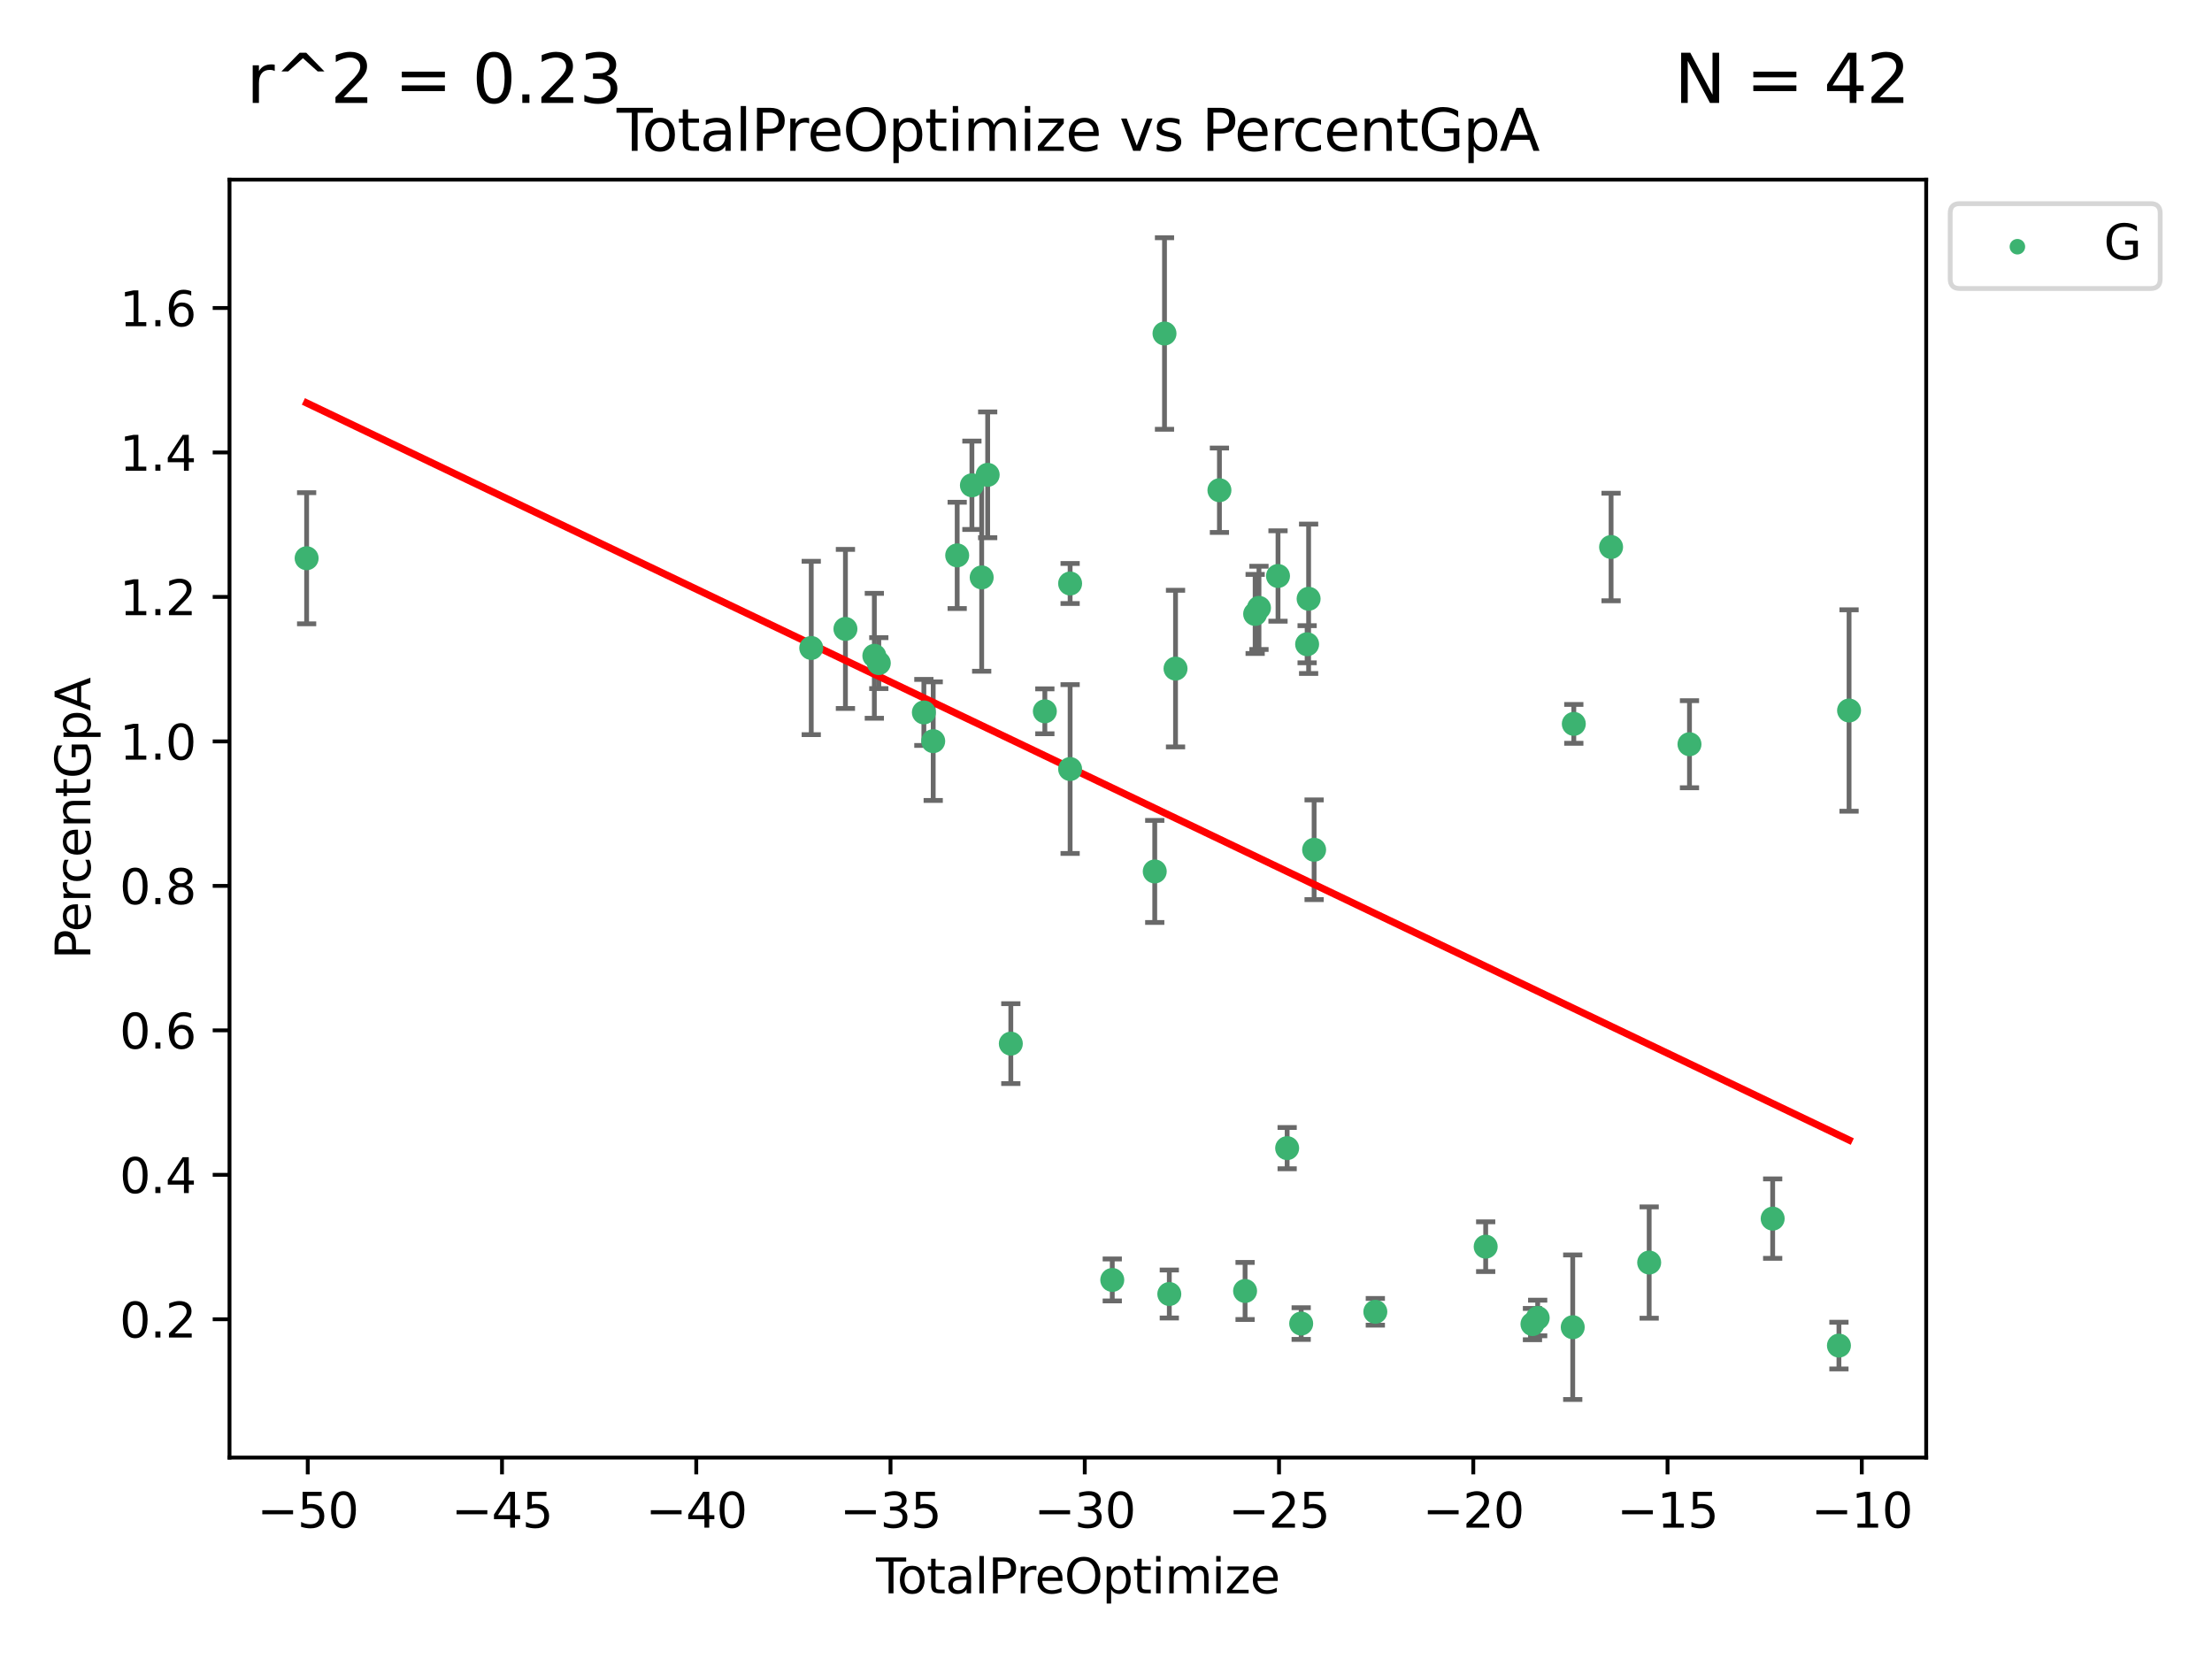 <?xml version="1.0" encoding="utf-8" standalone="no"?>
<!DOCTYPE svg PUBLIC "-//W3C//DTD SVG 1.1//EN"
  "http://www.w3.org/Graphics/SVG/1.1/DTD/svg11.dtd">
<svg xmlns:xlink="http://www.w3.org/1999/xlink" width="460.8pt" height="345.6pt" viewBox="0 0 460.8 345.6" xmlns="http://www.w3.org/2000/svg" version="1.1">
 <defs>
  <style type="text/css">*{stroke-linejoin: round; stroke-linecap: butt}</style>
 </defs>
 <g id="figure_1">
  <g id="patch_1">
   <path d="M 0 345.6 
L 460.8 345.6 
L 460.8 0 
L 0 0 
z
" style="fill: #ffffff"/>
  </g>
  <g id="axes_1">
   <g id="patch_2">
    <path d="M 47.81 303.64 
L 401.26 303.64 
L 401.26 37.422 
L 47.81 37.422 
z
" style="fill: #ffffff"/>
   </g>
   <g id="PathCollection_1">
    <defs>
     <path id="m43bb706917" d="M 0 1.118 
C 0.297 1.118 0.581 1 0.791 0.791 
C 1 0.581 1.118 0.297 1.118 0 
C 1.118 -0.297 1 -0.581 0.791 -0.791 
C 0.581 -1 0.297 -1.118 0 -1.118 
C -0.297 -1.118 -0.581 -1 -0.791 -0.791 
C -1 -0.581 -1.118 -0.297 -1.118 0 
C -1.118 0.297 -1 0.581 -0.791 0.791 
C -0.581 1 -0.297 1.118 0 1.118 
z
" style="stroke: #3cb371"/>
    </defs>
    <g clip-path="url(#pab9cbc62b9)">
     <use xlink:href="#m43bb706917" x="63.876" y="116.291" style="fill: #3cb371; stroke: #3cb371"/>
     <use xlink:href="#m43bb706917" x="168.998" y="134.985" style="fill: #3cb371; stroke: #3cb371"/>
     <use xlink:href="#m43bb706917" x="176.119" y="131.015" style="fill: #3cb371; stroke: #3cb371"/>
     <use xlink:href="#m43bb706917" x="182.141" y="136.615" style="fill: #3cb371; stroke: #3cb371"/>
     <use xlink:href="#m43bb706917" x="183.071" y="138.137" style="fill: #3cb371; stroke: #3cb371"/>
     <use xlink:href="#m43bb706917" x="192.458" y="148.412" style="fill: #3cb371; stroke: #3cb371"/>
     <use xlink:href="#m43bb706917" x="194.405" y="154.395" style="fill: #3cb371; stroke: #3cb371"/>
     <use xlink:href="#m43bb706917" x="199.4" y="115.697" style="fill: #3cb371; stroke: #3cb371"/>
     <use xlink:href="#m43bb706917" x="202.467" y="101.095" style="fill: #3cb371; stroke: #3cb371"/>
     <use xlink:href="#m43bb706917" x="204.503" y="120.285" style="fill: #3cb371; stroke: #3cb371"/>
     <use xlink:href="#m43bb706917" x="205.751" y="98.917" style="fill: #3cb371; stroke: #3cb371"/>
     <use xlink:href="#m43bb706917" x="210.573" y="217.408" style="fill: #3cb371; stroke: #3cb371"/>
     <use xlink:href="#m43bb706917" x="217.662" y="148.177" style="fill: #3cb371; stroke: #3cb371"/>
     <use xlink:href="#m43bb706917" x="222.925" y="121.554" style="fill: #3cb371; stroke: #3cb371"/>
     <use xlink:href="#m43bb706917" x="222.926" y="160.204" style="fill: #3cb371; stroke: #3cb371"/>
     <use xlink:href="#m43bb706917" x="231.706" y="266.635" style="fill: #3cb371; stroke: #3cb371"/>
     <use xlink:href="#m43bb706917" x="240.555" y="181.537" style="fill: #3cb371; stroke: #3cb371"/>
     <use xlink:href="#m43bb706917" x="242.587" y="69.475" style="fill: #3cb371; stroke: #3cb371"/>
     <use xlink:href="#m43bb706917" x="243.588" y="269.566" style="fill: #3cb371; stroke: #3cb371"/>
     <use xlink:href="#m43bb706917" x="244.884" y="139.282" style="fill: #3cb371; stroke: #3cb371"/>
     <use xlink:href="#m43bb706917" x="254.029" y="102.123" style="fill: #3cb371; stroke: #3cb371"/>
     <use xlink:href="#m43bb706917" x="259.374" y="268.934" style="fill: #3cb371; stroke: #3cb371"/>
     <use xlink:href="#m43bb706917" x="261.47" y="127.897" style="fill: #3cb371; stroke: #3cb371"/>
     <use xlink:href="#m43bb706917" x="262.267" y="126.628" style="fill: #3cb371; stroke: #3cb371"/>
     <use xlink:href="#m43bb706917" x="266.232" y="119.988" style="fill: #3cb371; stroke: #3cb371"/>
     <use xlink:href="#m43bb706917" x="268.137" y="239.176" style="fill: #3cb371; stroke: #3cb371"/>
     <use xlink:href="#m43bb706917" x="271.059" y="275.72" style="fill: #3cb371; stroke: #3cb371"/>
     <use xlink:href="#m43bb706917" x="272.298" y="134.208" style="fill: #3cb371; stroke: #3cb371"/>
     <use xlink:href="#m43bb706917" x="272.609" y="124.739" style="fill: #3cb371; stroke: #3cb371"/>
     <use xlink:href="#m43bb706917" x="273.755" y="177.022" style="fill: #3cb371; stroke: #3cb371"/>
     <use xlink:href="#m43bb706917" x="286.507" y="273.271" style="fill: #3cb371; stroke: #3cb371"/>
     <use xlink:href="#m43bb706917" x="309.495" y="259.703" style="fill: #3cb371; stroke: #3cb371"/>
     <use xlink:href="#m43bb706917" x="319.239" y="275.833" style="fill: #3cb371; stroke: #3cb371"/>
     <use xlink:href="#m43bb706917" x="320.327" y="274.557" style="fill: #3cb371; stroke: #3cb371"/>
     <use xlink:href="#m43bb706917" x="327.629" y="276.483" style="fill: #3cb371; stroke: #3cb371"/>
     <use xlink:href="#m43bb706917" x="327.853" y="150.795" style="fill: #3cb371; stroke: #3cb371"/>
     <use xlink:href="#m43bb706917" x="335.619" y="113.952" style="fill: #3cb371; stroke: #3cb371"/>
     <use xlink:href="#m43bb706917" x="343.554" y="263.01" style="fill: #3cb371; stroke: #3cb371"/>
     <use xlink:href="#m43bb706917" x="351.951" y="155.034" style="fill: #3cb371; stroke: #3cb371"/>
     <use xlink:href="#m43bb706917" x="369.281" y="253.862" style="fill: #3cb371; stroke: #3cb371"/>
     <use xlink:href="#m43bb706917" x="383.084" y="280.31" style="fill: #3cb371; stroke: #3cb371"/>
     <use xlink:href="#m43bb706917" x="385.194" y="148.012" style="fill: #3cb371; stroke: #3cb371"/>
    </g>
   </g>
   <g id="matplotlib.axis_1">
    <g id="xtick_1">
     <g id="line2d_1">
      <defs>
       <path id="me50d3cc3ad" d="M 0 0 
L 0 3.5 
" style="stroke: #000000; stroke-width: 0.8"/>
      </defs>
      <g>
       <use xlink:href="#me50d3cc3ad" x="64.11" y="303.64" style="stroke: #000000; stroke-width: 0.8"/>
      </g>
     </g>
     <g id="text_1">
      <!-- −50 -->
      <g transform="translate(53.557 318.238)scale(0.1 -0.1)">
       <defs>
        <path id="DejaVuSans-2212" d="M 678 2272 
L 4684 2272 
L 4684 1741 
L 678 1741 
L 678 2272 
z
" transform="scale(0.016)"/>
        <path id="DejaVuSans-35" d="M 691 4666 
L 3169 4666 
L 3169 4134 
L 1269 4134 
L 1269 2991 
Q 1406 3038 1543 3061 
Q 1681 3084 1819 3084 
Q 2600 3084 3056 2656 
Q 3513 2228 3513 1497 
Q 3513 744 3044 326 
Q 2575 -91 1722 -91 
Q 1428 -91 1123 -41 
Q 819 9 494 109 
L 494 744 
Q 775 591 1075 516 
Q 1375 441 1709 441 
Q 2250 441 2565 725 
Q 2881 1009 2881 1497 
Q 2881 1984 2565 2268 
Q 2250 2553 1709 2553 
Q 1456 2553 1204 2497 
Q 953 2441 691 2322 
L 691 4666 
z
" transform="scale(0.016)"/>
        <path id="DejaVuSans-30" d="M 2034 4250 
Q 1547 4250 1301 3770 
Q 1056 3291 1056 2328 
Q 1056 1369 1301 889 
Q 1547 409 2034 409 
Q 2525 409 2770 889 
Q 3016 1369 3016 2328 
Q 3016 3291 2770 3770 
Q 2525 4250 2034 4250 
z
M 2034 4750 
Q 2819 4750 3233 4129 
Q 3647 3509 3647 2328 
Q 3647 1150 3233 529 
Q 2819 -91 2034 -91 
Q 1250 -91 836 529 
Q 422 1150 422 2328 
Q 422 3509 836 4129 
Q 1250 4750 2034 4750 
z
" transform="scale(0.016)"/>
       </defs>
       <use xlink:href="#DejaVuSans-2212"/>
       <use xlink:href="#DejaVuSans-35" x="83.789"/>
       <use xlink:href="#DejaVuSans-30" x="147.412"/>
      </g>
     </g>
    </g>
    <g id="xtick_2">
     <g id="line2d_2">
      <g>
       <use xlink:href="#me50d3cc3ad" x="104.577" y="303.64" style="stroke: #000000; stroke-width: 0.8"/>
      </g>
     </g>
     <g id="text_2">
      <!-- −45 -->
      <g transform="translate(94.025 318.238)scale(0.1 -0.1)">
       <defs>
        <path id="DejaVuSans-34" d="M 2419 4116 
L 825 1625 
L 2419 1625 
L 2419 4116 
z
M 2253 4666 
L 3047 4666 
L 3047 1625 
L 3713 1625 
L 3713 1100 
L 3047 1100 
L 3047 0 
L 2419 0 
L 2419 1100 
L 313 1100 
L 313 1709 
L 2253 4666 
z
" transform="scale(0.016)"/>
       </defs>
       <use xlink:href="#DejaVuSans-2212"/>
       <use xlink:href="#DejaVuSans-34" x="83.789"/>
       <use xlink:href="#DejaVuSans-35" x="147.412"/>
      </g>
     </g>
    </g>
    <g id="xtick_3">
     <g id="line2d_3">
      <g>
       <use xlink:href="#me50d3cc3ad" x="145.044" y="303.64" style="stroke: #000000; stroke-width: 0.8"/>
      </g>
     </g>
     <g id="text_3">
      <!-- −40 -->
      <g transform="translate(134.492 318.238)scale(0.1 -0.1)">
       <use xlink:href="#DejaVuSans-2212"/>
       <use xlink:href="#DejaVuSans-34" x="83.789"/>
       <use xlink:href="#DejaVuSans-30" x="147.412"/>
      </g>
     </g>
    </g>
    <g id="xtick_4">
     <g id="line2d_4">
      <g>
       <use xlink:href="#me50d3cc3ad" x="185.511" y="303.64" style="stroke: #000000; stroke-width: 0.8"/>
      </g>
     </g>
     <g id="text_4">
      <!-- −35 -->
      <g transform="translate(174.959 318.238)scale(0.1 -0.1)">
       <defs>
        <path id="DejaVuSans-33" d="M 2597 2516 
Q 3050 2419 3304 2112 
Q 3559 1806 3559 1356 
Q 3559 666 3084 287 
Q 2609 -91 1734 -91 
Q 1441 -91 1130 -33 
Q 819 25 488 141 
L 488 750 
Q 750 597 1062 519 
Q 1375 441 1716 441 
Q 2309 441 2620 675 
Q 2931 909 2931 1356 
Q 2931 1769 2642 2001 
Q 2353 2234 1838 2234 
L 1294 2234 
L 1294 2753 
L 1863 2753 
Q 2328 2753 2575 2939 
Q 2822 3125 2822 3475 
Q 2822 3834 2567 4026 
Q 2313 4219 1838 4219 
Q 1578 4219 1281 4162 
Q 984 4106 628 3988 
L 628 4550 
Q 988 4650 1302 4700 
Q 1616 4750 1894 4750 
Q 2613 4750 3031 4423 
Q 3450 4097 3450 3541 
Q 3450 3153 3228 2886 
Q 3006 2619 2597 2516 
z
" transform="scale(0.016)"/>
       </defs>
       <use xlink:href="#DejaVuSans-2212"/>
       <use xlink:href="#DejaVuSans-33" x="83.789"/>
       <use xlink:href="#DejaVuSans-35" x="147.412"/>
      </g>
     </g>
    </g>
    <g id="xtick_5">
     <g id="line2d_5">
      <g>
       <use xlink:href="#me50d3cc3ad" x="225.978" y="303.64" style="stroke: #000000; stroke-width: 0.8"/>
      </g>
     </g>
     <g id="text_5">
      <!-- −30 -->
      <g transform="translate(215.426 318.238)scale(0.1 -0.1)">
       <use xlink:href="#DejaVuSans-2212"/>
       <use xlink:href="#DejaVuSans-33" x="83.789"/>
       <use xlink:href="#DejaVuSans-30" x="147.412"/>
      </g>
     </g>
    </g>
    <g id="xtick_6">
     <g id="line2d_6">
      <g>
       <use xlink:href="#me50d3cc3ad" x="266.446" y="303.64" style="stroke: #000000; stroke-width: 0.8"/>
      </g>
     </g>
     <g id="text_6">
      <!-- −25 -->
      <g transform="translate(255.893 318.238)scale(0.1 -0.1)">
       <defs>
        <path id="DejaVuSans-32" d="M 1228 531 
L 3431 531 
L 3431 0 
L 469 0 
L 469 531 
Q 828 903 1448 1529 
Q 2069 2156 2228 2338 
Q 2531 2678 2651 2914 
Q 2772 3150 2772 3378 
Q 2772 3750 2511 3984 
Q 2250 4219 1831 4219 
Q 1534 4219 1204 4116 
Q 875 4013 500 3803 
L 500 4441 
Q 881 4594 1212 4672 
Q 1544 4750 1819 4750 
Q 2544 4750 2975 4387 
Q 3406 4025 3406 3419 
Q 3406 3131 3298 2873 
Q 3191 2616 2906 2266 
Q 2828 2175 2409 1742 
Q 1991 1309 1228 531 
z
" transform="scale(0.016)"/>
       </defs>
       <use xlink:href="#DejaVuSans-2212"/>
       <use xlink:href="#DejaVuSans-32" x="83.789"/>
       <use xlink:href="#DejaVuSans-35" x="147.412"/>
      </g>
     </g>
    </g>
    <g id="xtick_7">
     <g id="line2d_7">
      <g>
       <use xlink:href="#me50d3cc3ad" x="306.913" y="303.64" style="stroke: #000000; stroke-width: 0.8"/>
      </g>
     </g>
     <g id="text_7">
      <!-- −20 -->
      <g transform="translate(296.36 318.238)scale(0.1 -0.1)">
       <use xlink:href="#DejaVuSans-2212"/>
       <use xlink:href="#DejaVuSans-32" x="83.789"/>
       <use xlink:href="#DejaVuSans-30" x="147.412"/>
      </g>
     </g>
    </g>
    <g id="xtick_8">
     <g id="line2d_8">
      <g>
       <use xlink:href="#me50d3cc3ad" x="347.38" y="303.64" style="stroke: #000000; stroke-width: 0.8"/>
      </g>
     </g>
     <g id="text_8">
      <!-- −15 -->
      <g transform="translate(336.828 318.238)scale(0.1 -0.1)">
       <defs>
        <path id="DejaVuSans-31" d="M 794 531 
L 1825 531 
L 1825 4091 
L 703 3866 
L 703 4441 
L 1819 4666 
L 2450 4666 
L 2450 531 
L 3481 531 
L 3481 0 
L 794 0 
L 794 531 
z
" transform="scale(0.016)"/>
       </defs>
       <use xlink:href="#DejaVuSans-2212"/>
       <use xlink:href="#DejaVuSans-31" x="83.789"/>
       <use xlink:href="#DejaVuSans-35" x="147.412"/>
      </g>
     </g>
    </g>
    <g id="xtick_9">
     <g id="line2d_9">
      <g>
       <use xlink:href="#me50d3cc3ad" x="387.847" y="303.64" style="stroke: #000000; stroke-width: 0.8"/>
      </g>
     </g>
     <g id="text_9">
      <!-- −10 -->
      <g transform="translate(377.295 318.238)scale(0.1 -0.1)">
       <use xlink:href="#DejaVuSans-2212"/>
       <use xlink:href="#DejaVuSans-31" x="83.789"/>
       <use xlink:href="#DejaVuSans-30" x="147.412"/>
      </g>
     </g>
    </g>
    <g id="text_10">
     <!-- TotalPreOptimize -->
     <g transform="translate(182.492 331.917)scale(0.1 -0.1)">
      <defs>
       <path id="DejaVuSans-54" d="M -19 4666 
L 3928 4666 
L 3928 4134 
L 2272 4134 
L 2272 0 
L 1638 0 
L 1638 4134 
L -19 4134 
L -19 4666 
z
" transform="scale(0.016)"/>
       <path id="DejaVuSans-6f" d="M 1959 3097 
Q 1497 3097 1228 2736 
Q 959 2375 959 1747 
Q 959 1119 1226 758 
Q 1494 397 1959 397 
Q 2419 397 2687 759 
Q 2956 1122 2956 1747 
Q 2956 2369 2687 2733 
Q 2419 3097 1959 3097 
z
M 1959 3584 
Q 2709 3584 3137 3096 
Q 3566 2609 3566 1747 
Q 3566 888 3137 398 
Q 2709 -91 1959 -91 
Q 1206 -91 779 398 
Q 353 888 353 1747 
Q 353 2609 779 3096 
Q 1206 3584 1959 3584 
z
" transform="scale(0.016)"/>
       <path id="DejaVuSans-74" d="M 1172 4494 
L 1172 3500 
L 2356 3500 
L 2356 3053 
L 1172 3053 
L 1172 1153 
Q 1172 725 1289 603 
Q 1406 481 1766 481 
L 2356 481 
L 2356 0 
L 1766 0 
Q 1100 0 847 248 
Q 594 497 594 1153 
L 594 3053 
L 172 3053 
L 172 3500 
L 594 3500 
L 594 4494 
L 1172 4494 
z
" transform="scale(0.016)"/>
       <path id="DejaVuSans-61" d="M 2194 1759 
Q 1497 1759 1228 1600 
Q 959 1441 959 1056 
Q 959 750 1161 570 
Q 1363 391 1709 391 
Q 2188 391 2477 730 
Q 2766 1069 2766 1631 
L 2766 1759 
L 2194 1759 
z
M 3341 1997 
L 3341 0 
L 2766 0 
L 2766 531 
Q 2569 213 2275 61 
Q 1981 -91 1556 -91 
Q 1019 -91 701 211 
Q 384 513 384 1019 
Q 384 1609 779 1909 
Q 1175 2209 1959 2209 
L 2766 2209 
L 2766 2266 
Q 2766 2663 2505 2880 
Q 2244 3097 1772 3097 
Q 1472 3097 1187 3025 
Q 903 2953 641 2809 
L 641 3341 
Q 956 3463 1253 3523 
Q 1550 3584 1831 3584 
Q 2591 3584 2966 3190 
Q 3341 2797 3341 1997 
z
" transform="scale(0.016)"/>
       <path id="DejaVuSans-6c" d="M 603 4863 
L 1178 4863 
L 1178 0 
L 603 0 
L 603 4863 
z
" transform="scale(0.016)"/>
       <path id="DejaVuSans-50" d="M 1259 4147 
L 1259 2394 
L 2053 2394 
Q 2494 2394 2734 2622 
Q 2975 2850 2975 3272 
Q 2975 3691 2734 3919 
Q 2494 4147 2053 4147 
L 1259 4147 
z
M 628 4666 
L 2053 4666 
Q 2838 4666 3239 4311 
Q 3641 3956 3641 3272 
Q 3641 2581 3239 2228 
Q 2838 1875 2053 1875 
L 1259 1875 
L 1259 0 
L 628 0 
L 628 4666 
z
" transform="scale(0.016)"/>
       <path id="DejaVuSans-72" d="M 2631 2963 
Q 2534 3019 2420 3045 
Q 2306 3072 2169 3072 
Q 1681 3072 1420 2755 
Q 1159 2438 1159 1844 
L 1159 0 
L 581 0 
L 581 3500 
L 1159 3500 
L 1159 2956 
Q 1341 3275 1631 3429 
Q 1922 3584 2338 3584 
Q 2397 3584 2469 3576 
Q 2541 3569 2628 3553 
L 2631 2963 
z
" transform="scale(0.016)"/>
       <path id="DejaVuSans-65" d="M 3597 1894 
L 3597 1613 
L 953 1613 
Q 991 1019 1311 708 
Q 1631 397 2203 397 
Q 2534 397 2845 478 
Q 3156 559 3463 722 
L 3463 178 
Q 3153 47 2828 -22 
Q 2503 -91 2169 -91 
Q 1331 -91 842 396 
Q 353 884 353 1716 
Q 353 2575 817 3079 
Q 1281 3584 2069 3584 
Q 2775 3584 3186 3129 
Q 3597 2675 3597 1894 
z
M 3022 2063 
Q 3016 2534 2758 2815 
Q 2500 3097 2075 3097 
Q 1594 3097 1305 2825 
Q 1016 2553 972 2059 
L 3022 2063 
z
" transform="scale(0.016)"/>
       <path id="DejaVuSans-4f" d="M 2522 4238 
Q 1834 4238 1429 3725 
Q 1025 3213 1025 2328 
Q 1025 1447 1429 934 
Q 1834 422 2522 422 
Q 3209 422 3611 934 
Q 4013 1447 4013 2328 
Q 4013 3213 3611 3725 
Q 3209 4238 2522 4238 
z
M 2522 4750 
Q 3503 4750 4090 4092 
Q 4678 3434 4678 2328 
Q 4678 1225 4090 567 
Q 3503 -91 2522 -91 
Q 1538 -91 948 565 
Q 359 1222 359 2328 
Q 359 3434 948 4092 
Q 1538 4750 2522 4750 
z
" transform="scale(0.016)"/>
       <path id="DejaVuSans-70" d="M 1159 525 
L 1159 -1331 
L 581 -1331 
L 581 3500 
L 1159 3500 
L 1159 2969 
Q 1341 3281 1617 3432 
Q 1894 3584 2278 3584 
Q 2916 3584 3314 3078 
Q 3713 2572 3713 1747 
Q 3713 922 3314 415 
Q 2916 -91 2278 -91 
Q 1894 -91 1617 61 
Q 1341 213 1159 525 
z
M 3116 1747 
Q 3116 2381 2855 2742 
Q 2594 3103 2138 3103 
Q 1681 3103 1420 2742 
Q 1159 2381 1159 1747 
Q 1159 1113 1420 752 
Q 1681 391 2138 391 
Q 2594 391 2855 752 
Q 3116 1113 3116 1747 
z
" transform="scale(0.016)"/>
       <path id="DejaVuSans-69" d="M 603 3500 
L 1178 3500 
L 1178 0 
L 603 0 
L 603 3500 
z
M 603 4863 
L 1178 4863 
L 1178 4134 
L 603 4134 
L 603 4863 
z
" transform="scale(0.016)"/>
       <path id="DejaVuSans-6d" d="M 3328 2828 
Q 3544 3216 3844 3400 
Q 4144 3584 4550 3584 
Q 5097 3584 5394 3201 
Q 5691 2819 5691 2113 
L 5691 0 
L 5113 0 
L 5113 2094 
Q 5113 2597 4934 2840 
Q 4756 3084 4391 3084 
Q 3944 3084 3684 2787 
Q 3425 2491 3425 1978 
L 3425 0 
L 2847 0 
L 2847 2094 
Q 2847 2600 2669 2842 
Q 2491 3084 2119 3084 
Q 1678 3084 1418 2786 
Q 1159 2488 1159 1978 
L 1159 0 
L 581 0 
L 581 3500 
L 1159 3500 
L 1159 2956 
Q 1356 3278 1631 3431 
Q 1906 3584 2284 3584 
Q 2666 3584 2933 3390 
Q 3200 3197 3328 2828 
z
" transform="scale(0.016)"/>
       <path id="DejaVuSans-7a" d="M 353 3500 
L 3084 3500 
L 3084 2975 
L 922 459 
L 3084 459 
L 3084 0 
L 275 0 
L 275 525 
L 2438 3041 
L 353 3041 
L 353 3500 
z
" transform="scale(0.016)"/>
      </defs>
      <use xlink:href="#DejaVuSans-54"/>
      <use xlink:href="#DejaVuSans-6f" x="44.084"/>
      <use xlink:href="#DejaVuSans-74" x="105.266"/>
      <use xlink:href="#DejaVuSans-61" x="144.475"/>
      <use xlink:href="#DejaVuSans-6c" x="205.754"/>
      <use xlink:href="#DejaVuSans-50" x="233.537"/>
      <use xlink:href="#DejaVuSans-72" x="292.09"/>
      <use xlink:href="#DejaVuSans-65" x="330.953"/>
      <use xlink:href="#DejaVuSans-4f" x="392.477"/>
      <use xlink:href="#DejaVuSans-70" x="471.188"/>
      <use xlink:href="#DejaVuSans-74" x="534.664"/>
      <use xlink:href="#DejaVuSans-69" x="573.873"/>
      <use xlink:href="#DejaVuSans-6d" x="601.656"/>
      <use xlink:href="#DejaVuSans-69" x="699.068"/>
      <use xlink:href="#DejaVuSans-7a" x="726.852"/>
      <use xlink:href="#DejaVuSans-65" x="779.342"/>
     </g>
    </g>
   </g>
   <g id="matplotlib.axis_2">
    <g id="ytick_1">
     <g id="line2d_10">
      <defs>
       <path id="m1d44ea4df0" d="M 0 0 
L -3.5 0 
" style="stroke: #000000; stroke-width: 0.8"/>
      </defs>
      <g>
       <use xlink:href="#m1d44ea4df0" x="47.81" y="274.831" style="stroke: #000000; stroke-width: 0.8"/>
      </g>
     </g>
     <g id="text_11">
      <!-- 0.2 -->
      <g transform="translate(24.907 278.63)scale(0.1 -0.1)">
       <defs>
        <path id="DejaVuSans-2e" d="M 684 794 
L 1344 794 
L 1344 0 
L 684 0 
L 684 794 
z
" transform="scale(0.016)"/>
       </defs>
       <use xlink:href="#DejaVuSans-30"/>
       <use xlink:href="#DejaVuSans-2e" x="63.623"/>
       <use xlink:href="#DejaVuSans-32" x="95.41"/>
      </g>
     </g>
    </g>
    <g id="ytick_2">
     <g id="line2d_11">
      <g>
       <use xlink:href="#m1d44ea4df0" x="47.81" y="244.735" style="stroke: #000000; stroke-width: 0.8"/>
      </g>
     </g>
     <g id="text_12">
      <!-- 0.4 -->
      <g transform="translate(24.907 248.534)scale(0.1 -0.1)">
       <use xlink:href="#DejaVuSans-30"/>
       <use xlink:href="#DejaVuSans-2e" x="63.623"/>
       <use xlink:href="#DejaVuSans-34" x="95.41"/>
      </g>
     </g>
    </g>
    <g id="ytick_3">
     <g id="line2d_12">
      <g>
       <use xlink:href="#m1d44ea4df0" x="47.81" y="214.639" style="stroke: #000000; stroke-width: 0.8"/>
      </g>
     </g>
     <g id="text_13">
      <!-- 0.6 -->
      <g transform="translate(24.907 218.438)scale(0.1 -0.1)">
       <defs>
        <path id="DejaVuSans-36" d="M 2113 2584 
Q 1688 2584 1439 2293 
Q 1191 2003 1191 1497 
Q 1191 994 1439 701 
Q 1688 409 2113 409 
Q 2538 409 2786 701 
Q 3034 994 3034 1497 
Q 3034 2003 2786 2293 
Q 2538 2584 2113 2584 
z
M 3366 4563 
L 3366 3988 
Q 3128 4100 2886 4159 
Q 2644 4219 2406 4219 
Q 1781 4219 1451 3797 
Q 1122 3375 1075 2522 
Q 1259 2794 1537 2939 
Q 1816 3084 2150 3084 
Q 2853 3084 3261 2657 
Q 3669 2231 3669 1497 
Q 3669 778 3244 343 
Q 2819 -91 2113 -91 
Q 1303 -91 875 529 
Q 447 1150 447 2328 
Q 447 3434 972 4092 
Q 1497 4750 2381 4750 
Q 2619 4750 2861 4703 
Q 3103 4656 3366 4563 
z
" transform="scale(0.016)"/>
       </defs>
       <use xlink:href="#DejaVuSans-30"/>
       <use xlink:href="#DejaVuSans-2e" x="63.623"/>
       <use xlink:href="#DejaVuSans-36" x="95.41"/>
      </g>
     </g>
    </g>
    <g id="ytick_4">
     <g id="line2d_13">
      <g>
       <use xlink:href="#m1d44ea4df0" x="47.81" y="184.543" style="stroke: #000000; stroke-width: 0.8"/>
      </g>
     </g>
     <g id="text_14">
      <!-- 0.8 -->
      <g transform="translate(24.907 188.342)scale(0.1 -0.1)">
       <defs>
        <path id="DejaVuSans-38" d="M 2034 2216 
Q 1584 2216 1326 1975 
Q 1069 1734 1069 1313 
Q 1069 891 1326 650 
Q 1584 409 2034 409 
Q 2484 409 2743 651 
Q 3003 894 3003 1313 
Q 3003 1734 2745 1975 
Q 2488 2216 2034 2216 
z
M 1403 2484 
Q 997 2584 770 2862 
Q 544 3141 544 3541 
Q 544 4100 942 4425 
Q 1341 4750 2034 4750 
Q 2731 4750 3128 4425 
Q 3525 4100 3525 3541 
Q 3525 3141 3298 2862 
Q 3072 2584 2669 2484 
Q 3125 2378 3379 2068 
Q 3634 1759 3634 1313 
Q 3634 634 3220 271 
Q 2806 -91 2034 -91 
Q 1263 -91 848 271 
Q 434 634 434 1313 
Q 434 1759 690 2068 
Q 947 2378 1403 2484 
z
M 1172 3481 
Q 1172 3119 1398 2916 
Q 1625 2713 2034 2713 
Q 2441 2713 2670 2916 
Q 2900 3119 2900 3481 
Q 2900 3844 2670 4047 
Q 2441 4250 2034 4250 
Q 1625 4250 1398 4047 
Q 1172 3844 1172 3481 
z
" transform="scale(0.016)"/>
       </defs>
       <use xlink:href="#DejaVuSans-30"/>
       <use xlink:href="#DejaVuSans-2e" x="63.623"/>
       <use xlink:href="#DejaVuSans-38" x="95.41"/>
      </g>
     </g>
    </g>
    <g id="ytick_5">
     <g id="line2d_14">
      <g>
       <use xlink:href="#m1d44ea4df0" x="47.81" y="154.447" style="stroke: #000000; stroke-width: 0.8"/>
      </g>
     </g>
     <g id="text_15">
      <!-- 1.0 -->
      <g transform="translate(24.907 158.246)scale(0.1 -0.1)">
       <use xlink:href="#DejaVuSans-31"/>
       <use xlink:href="#DejaVuSans-2e" x="63.623"/>
       <use xlink:href="#DejaVuSans-30" x="95.41"/>
      </g>
     </g>
    </g>
    <g id="ytick_6">
     <g id="line2d_15">
      <g>
       <use xlink:href="#m1d44ea4df0" x="47.81" y="124.351" style="stroke: #000000; stroke-width: 0.8"/>
      </g>
     </g>
     <g id="text_16">
      <!-- 1.2 -->
      <g transform="translate(24.907 128.15)scale(0.1 -0.1)">
       <use xlink:href="#DejaVuSans-31"/>
       <use xlink:href="#DejaVuSans-2e" x="63.623"/>
       <use xlink:href="#DejaVuSans-32" x="95.41"/>
      </g>
     </g>
    </g>
    <g id="ytick_7">
     <g id="line2d_16">
      <g>
       <use xlink:href="#m1d44ea4df0" x="47.81" y="94.255" style="stroke: #000000; stroke-width: 0.8"/>
      </g>
     </g>
     <g id="text_17">
      <!-- 1.4 -->
      <g transform="translate(24.907 98.054)scale(0.1 -0.1)">
       <use xlink:href="#DejaVuSans-31"/>
       <use xlink:href="#DejaVuSans-2e" x="63.623"/>
       <use xlink:href="#DejaVuSans-34" x="95.41"/>
      </g>
     </g>
    </g>
    <g id="ytick_8">
     <g id="line2d_17">
      <g>
       <use xlink:href="#m1d44ea4df0" x="47.81" y="64.158" style="stroke: #000000; stroke-width: 0.8"/>
      </g>
     </g>
     <g id="text_18">
      <!-- 1.6 -->
      <g transform="translate(24.907 67.958)scale(0.1 -0.1)">
       <use xlink:href="#DejaVuSans-31"/>
       <use xlink:href="#DejaVuSans-2e" x="63.623"/>
       <use xlink:href="#DejaVuSans-36" x="95.41"/>
      </g>
     </g>
    </g>
    <g id="text_19">
     <!-- PercentGpA -->
     <g transform="translate(18.827 199.807)rotate(-90)scale(0.1 -0.1)">
      <defs>
       <path id="DejaVuSans-63" d="M 3122 3366 
L 3122 2828 
Q 2878 2963 2633 3030 
Q 2388 3097 2138 3097 
Q 1578 3097 1268 2742 
Q 959 2388 959 1747 
Q 959 1106 1268 751 
Q 1578 397 2138 397 
Q 2388 397 2633 464 
Q 2878 531 3122 666 
L 3122 134 
Q 2881 22 2623 -34 
Q 2366 -91 2075 -91 
Q 1284 -91 818 406 
Q 353 903 353 1747 
Q 353 2603 823 3093 
Q 1294 3584 2113 3584 
Q 2378 3584 2631 3529 
Q 2884 3475 3122 3366 
z
" transform="scale(0.016)"/>
       <path id="DejaVuSans-6e" d="M 3513 2113 
L 3513 0 
L 2938 0 
L 2938 2094 
Q 2938 2591 2744 2837 
Q 2550 3084 2163 3084 
Q 1697 3084 1428 2787 
Q 1159 2491 1159 1978 
L 1159 0 
L 581 0 
L 581 3500 
L 1159 3500 
L 1159 2956 
Q 1366 3272 1645 3428 
Q 1925 3584 2291 3584 
Q 2894 3584 3203 3211 
Q 3513 2838 3513 2113 
z
" transform="scale(0.016)"/>
       <path id="DejaVuSans-47" d="M 3809 666 
L 3809 1919 
L 2778 1919 
L 2778 2438 
L 4434 2438 
L 4434 434 
Q 4069 175 3628 42 
Q 3188 -91 2688 -91 
Q 1594 -91 976 548 
Q 359 1188 359 2328 
Q 359 3472 976 4111 
Q 1594 4750 2688 4750 
Q 3144 4750 3555 4637 
Q 3966 4525 4313 4306 
L 4313 3634 
Q 3963 3931 3569 4081 
Q 3175 4231 2741 4231 
Q 1884 4231 1454 3753 
Q 1025 3275 1025 2328 
Q 1025 1384 1454 906 
Q 1884 428 2741 428 
Q 3075 428 3337 486 
Q 3600 544 3809 666 
z
" transform="scale(0.016)"/>
       <path id="DejaVuSans-41" d="M 2188 4044 
L 1331 1722 
L 3047 1722 
L 2188 4044 
z
M 1831 4666 
L 2547 4666 
L 4325 0 
L 3669 0 
L 3244 1197 
L 1141 1197 
L 716 0 
L 50 0 
L 1831 4666 
z
" transform="scale(0.016)"/>
      </defs>
      <use xlink:href="#DejaVuSans-50"/>
      <use xlink:href="#DejaVuSans-65" x="56.678"/>
      <use xlink:href="#DejaVuSans-72" x="118.201"/>
      <use xlink:href="#DejaVuSans-63" x="157.064"/>
      <use xlink:href="#DejaVuSans-65" x="212.045"/>
      <use xlink:href="#DejaVuSans-6e" x="273.568"/>
      <use xlink:href="#DejaVuSans-74" x="336.947"/>
      <use xlink:href="#DejaVuSans-47" x="376.156"/>
      <use xlink:href="#DejaVuSans-70" x="453.646"/>
      <use xlink:href="#DejaVuSans-41" x="517.123"/>
     </g>
    </g>
   </g>
   <g id="LineCollection_1">
    <path d="M 63.876 129.948 
L 63.876 102.633 
" clip-path="url(#pab9cbc62b9)" style="fill: none; stroke: #696969"/>
    <path d="M 168.998 153.045 
L 168.998 116.924 
" clip-path="url(#pab9cbc62b9)" style="fill: none; stroke: #696969"/>
    <path d="M 176.119 147.581 
L 176.119 114.449 
" clip-path="url(#pab9cbc62b9)" style="fill: none; stroke: #696969"/>
    <path d="M 182.141 149.627 
L 182.141 123.603 
" clip-path="url(#pab9cbc62b9)" style="fill: none; stroke: #696969"/>
    <path d="M 183.071 143.441 
L 183.071 132.834 
" clip-path="url(#pab9cbc62b9)" style="fill: none; stroke: #696969"/>
    <path d="M 192.458 155.289 
L 192.458 141.535 
" clip-path="url(#pab9cbc62b9)" style="fill: none; stroke: #696969"/>
    <path d="M 194.405 166.748 
L 194.405 142.042 
" clip-path="url(#pab9cbc62b9)" style="fill: none; stroke: #696969"/>
    <path d="M 199.4 126.77 
L 199.4 104.623 
" clip-path="url(#pab9cbc62b9)" style="fill: none; stroke: #696969"/>
    <path d="M 202.467 110.299 
L 202.467 91.89 
" clip-path="url(#pab9cbc62b9)" style="fill: none; stroke: #696969"/>
    <path d="M 204.503 139.828 
L 204.503 100.743 
" clip-path="url(#pab9cbc62b9)" style="fill: none; stroke: #696969"/>
    <path d="M 205.751 112.018 
L 205.751 85.817 
" clip-path="url(#pab9cbc62b9)" style="fill: none; stroke: #696969"/>
    <path d="M 210.573 225.727 
L 210.573 209.089 
" clip-path="url(#pab9cbc62b9)" style="fill: none; stroke: #696969"/>
    <path d="M 217.662 152.856 
L 217.662 143.498 
" clip-path="url(#pab9cbc62b9)" style="fill: none; stroke: #696969"/>
    <path d="M 222.925 125.724 
L 222.925 117.383 
" clip-path="url(#pab9cbc62b9)" style="fill: none; stroke: #696969"/>
    <path d="M 222.926 177.789 
L 222.926 142.62 
" clip-path="url(#pab9cbc62b9)" style="fill: none; stroke: #696969"/>
    <path d="M 231.706 271.005 
L 231.706 262.264 
" clip-path="url(#pab9cbc62b9)" style="fill: none; stroke: #696969"/>
    <path d="M 240.555 192.166 
L 240.555 170.909 
" clip-path="url(#pab9cbc62b9)" style="fill: none; stroke: #696969"/>
    <path d="M 242.587 89.428 
L 242.587 49.523 
" clip-path="url(#pab9cbc62b9)" style="fill: none; stroke: #696969"/>
    <path d="M 243.588 274.563 
L 243.588 264.569 
" clip-path="url(#pab9cbc62b9)" style="fill: none; stroke: #696969"/>
    <path d="M 244.884 155.597 
L 244.884 122.967 
" clip-path="url(#pab9cbc62b9)" style="fill: none; stroke: #696969"/>
    <path d="M 254.029 110.915 
L 254.029 93.331 
" clip-path="url(#pab9cbc62b9)" style="fill: none; stroke: #696969"/>
    <path d="M 259.374 274.88 
L 259.374 262.989 
" clip-path="url(#pab9cbc62b9)" style="fill: none; stroke: #696969"/>
    <path d="M 261.47 136.135 
L 261.47 119.66 
" clip-path="url(#pab9cbc62b9)" style="fill: none; stroke: #696969"/>
    <path d="M 262.267 135.298 
L 262.267 117.958 
" clip-path="url(#pab9cbc62b9)" style="fill: none; stroke: #696969"/>
    <path d="M 266.232 129.404 
L 266.232 110.573 
" clip-path="url(#pab9cbc62b9)" style="fill: none; stroke: #696969"/>
    <path d="M 268.137 243.474 
L 268.137 234.879 
" clip-path="url(#pab9cbc62b9)" style="fill: none; stroke: #696969"/>
    <path d="M 271.059 279.025 
L 271.059 272.416 
" clip-path="url(#pab9cbc62b9)" style="fill: none; stroke: #696969"/>
    <path d="M 272.298 138.075 
L 272.298 130.34 
" clip-path="url(#pab9cbc62b9)" style="fill: none; stroke: #696969"/>
    <path d="M 272.609 140.299 
L 272.609 109.179 
" clip-path="url(#pab9cbc62b9)" style="fill: none; stroke: #696969"/>
    <path d="M 273.755 187.404 
L 273.755 166.639 
" clip-path="url(#pab9cbc62b9)" style="fill: none; stroke: #696969"/>
    <path d="M 286.507 276.052 
L 286.507 270.49 
" clip-path="url(#pab9cbc62b9)" style="fill: none; stroke: #696969"/>
    <path d="M 309.495 264.882 
L 309.495 254.524 
" clip-path="url(#pab9cbc62b9)" style="fill: none; stroke: #696969"/>
    <path d="M 319.239 279.093 
L 319.239 272.574 
" clip-path="url(#pab9cbc62b9)" style="fill: none; stroke: #696969"/>
    <path d="M 320.327 278.265 
L 320.327 270.85 
" clip-path="url(#pab9cbc62b9)" style="fill: none; stroke: #696969"/>
    <path d="M 327.629 291.539 
L 327.629 261.426 
" clip-path="url(#pab9cbc62b9)" style="fill: none; stroke: #696969"/>
    <path d="M 327.853 154.842 
L 327.853 146.749 
" clip-path="url(#pab9cbc62b9)" style="fill: none; stroke: #696969"/>
    <path d="M 335.619 125.155 
L 335.619 102.749 
" clip-path="url(#pab9cbc62b9)" style="fill: none; stroke: #696969"/>
    <path d="M 343.554 274.603 
L 343.554 251.418 
" clip-path="url(#pab9cbc62b9)" style="fill: none; stroke: #696969"/>
    <path d="M 351.951 164.108 
L 351.951 145.96 
" clip-path="url(#pab9cbc62b9)" style="fill: none; stroke: #696969"/>
    <path d="M 369.281 262.134 
L 369.281 245.59 
" clip-path="url(#pab9cbc62b9)" style="fill: none; stroke: #696969"/>
    <path d="M 383.084 285.172 
L 383.084 275.448 
" clip-path="url(#pab9cbc62b9)" style="fill: none; stroke: #696969"/>
    <path d="M 385.194 168.99 
L 385.194 127.034 
" clip-path="url(#pab9cbc62b9)" style="fill: none; stroke: #696969"/>
   </g>
   <g id="line2d_18">
    <defs>
     <path id="m089996b6f8" d="M 2 0 
L -2 -0 
" style="stroke: #696969"/>
    </defs>
    <g clip-path="url(#pab9cbc62b9)">
     <use xlink:href="#m089996b6f8" x="63.876" y="129.948" style="fill: #696969; stroke: #696969"/>
     <use xlink:href="#m089996b6f8" x="168.998" y="153.045" style="fill: #696969; stroke: #696969"/>
     <use xlink:href="#m089996b6f8" x="176.119" y="147.581" style="fill: #696969; stroke: #696969"/>
     <use xlink:href="#m089996b6f8" x="182.141" y="149.627" style="fill: #696969; stroke: #696969"/>
     <use xlink:href="#m089996b6f8" x="183.071" y="143.441" style="fill: #696969; stroke: #696969"/>
     <use xlink:href="#m089996b6f8" x="192.458" y="155.289" style="fill: #696969; stroke: #696969"/>
     <use xlink:href="#m089996b6f8" x="194.405" y="166.748" style="fill: #696969; stroke: #696969"/>
     <use xlink:href="#m089996b6f8" x="199.4" y="126.77" style="fill: #696969; stroke: #696969"/>
     <use xlink:href="#m089996b6f8" x="202.467" y="110.299" style="fill: #696969; stroke: #696969"/>
     <use xlink:href="#m089996b6f8" x="204.503" y="139.828" style="fill: #696969; stroke: #696969"/>
     <use xlink:href="#m089996b6f8" x="205.751" y="112.018" style="fill: #696969; stroke: #696969"/>
     <use xlink:href="#m089996b6f8" x="210.573" y="225.727" style="fill: #696969; stroke: #696969"/>
     <use xlink:href="#m089996b6f8" x="217.662" y="152.856" style="fill: #696969; stroke: #696969"/>
     <use xlink:href="#m089996b6f8" x="222.925" y="125.724" style="fill: #696969; stroke: #696969"/>
     <use xlink:href="#m089996b6f8" x="222.926" y="177.789" style="fill: #696969; stroke: #696969"/>
     <use xlink:href="#m089996b6f8" x="231.706" y="271.005" style="fill: #696969; stroke: #696969"/>
     <use xlink:href="#m089996b6f8" x="240.555" y="192.166" style="fill: #696969; stroke: #696969"/>
     <use xlink:href="#m089996b6f8" x="242.587" y="89.428" style="fill: #696969; stroke: #696969"/>
     <use xlink:href="#m089996b6f8" x="243.588" y="274.563" style="fill: #696969; stroke: #696969"/>
     <use xlink:href="#m089996b6f8" x="244.884" y="155.597" style="fill: #696969; stroke: #696969"/>
     <use xlink:href="#m089996b6f8" x="254.029" y="110.915" style="fill: #696969; stroke: #696969"/>
     <use xlink:href="#m089996b6f8" x="259.374" y="274.88" style="fill: #696969; stroke: #696969"/>
     <use xlink:href="#m089996b6f8" x="261.47" y="136.135" style="fill: #696969; stroke: #696969"/>
     <use xlink:href="#m089996b6f8" x="262.267" y="135.298" style="fill: #696969; stroke: #696969"/>
     <use xlink:href="#m089996b6f8" x="266.232" y="129.404" style="fill: #696969; stroke: #696969"/>
     <use xlink:href="#m089996b6f8" x="268.137" y="243.474" style="fill: #696969; stroke: #696969"/>
     <use xlink:href="#m089996b6f8" x="271.059" y="279.025" style="fill: #696969; stroke: #696969"/>
     <use xlink:href="#m089996b6f8" x="272.298" y="138.075" style="fill: #696969; stroke: #696969"/>
     <use xlink:href="#m089996b6f8" x="272.609" y="140.299" style="fill: #696969; stroke: #696969"/>
     <use xlink:href="#m089996b6f8" x="273.755" y="187.404" style="fill: #696969; stroke: #696969"/>
     <use xlink:href="#m089996b6f8" x="286.507" y="276.052" style="fill: #696969; stroke: #696969"/>
     <use xlink:href="#m089996b6f8" x="309.495" y="264.882" style="fill: #696969; stroke: #696969"/>
     <use xlink:href="#m089996b6f8" x="319.239" y="279.093" style="fill: #696969; stroke: #696969"/>
     <use xlink:href="#m089996b6f8" x="320.327" y="278.265" style="fill: #696969; stroke: #696969"/>
     <use xlink:href="#m089996b6f8" x="327.629" y="291.539" style="fill: #696969; stroke: #696969"/>
     <use xlink:href="#m089996b6f8" x="327.853" y="154.842" style="fill: #696969; stroke: #696969"/>
     <use xlink:href="#m089996b6f8" x="335.619" y="125.155" style="fill: #696969; stroke: #696969"/>
     <use xlink:href="#m089996b6f8" x="343.554" y="274.603" style="fill: #696969; stroke: #696969"/>
     <use xlink:href="#m089996b6f8" x="351.951" y="164.108" style="fill: #696969; stroke: #696969"/>
     <use xlink:href="#m089996b6f8" x="369.281" y="262.134" style="fill: #696969; stroke: #696969"/>
     <use xlink:href="#m089996b6f8" x="383.084" y="285.172" style="fill: #696969; stroke: #696969"/>
     <use xlink:href="#m089996b6f8" x="385.194" y="168.99" style="fill: #696969; stroke: #696969"/>
    </g>
   </g>
   <g id="line2d_19">
    <g clip-path="url(#pab9cbc62b9)">
     <use xlink:href="#m089996b6f8" x="63.876" y="102.633" style="fill: #696969; stroke: #696969"/>
     <use xlink:href="#m089996b6f8" x="168.998" y="116.924" style="fill: #696969; stroke: #696969"/>
     <use xlink:href="#m089996b6f8" x="176.119" y="114.449" style="fill: #696969; stroke: #696969"/>
     <use xlink:href="#m089996b6f8" x="182.141" y="123.603" style="fill: #696969; stroke: #696969"/>
     <use xlink:href="#m089996b6f8" x="183.071" y="132.834" style="fill: #696969; stroke: #696969"/>
     <use xlink:href="#m089996b6f8" x="192.458" y="141.535" style="fill: #696969; stroke: #696969"/>
     <use xlink:href="#m089996b6f8" x="194.405" y="142.042" style="fill: #696969; stroke: #696969"/>
     <use xlink:href="#m089996b6f8" x="199.4" y="104.623" style="fill: #696969; stroke: #696969"/>
     <use xlink:href="#m089996b6f8" x="202.467" y="91.89" style="fill: #696969; stroke: #696969"/>
     <use xlink:href="#m089996b6f8" x="204.503" y="100.743" style="fill: #696969; stroke: #696969"/>
     <use xlink:href="#m089996b6f8" x="205.751" y="85.817" style="fill: #696969; stroke: #696969"/>
     <use xlink:href="#m089996b6f8" x="210.573" y="209.089" style="fill: #696969; stroke: #696969"/>
     <use xlink:href="#m089996b6f8" x="217.662" y="143.498" style="fill: #696969; stroke: #696969"/>
     <use xlink:href="#m089996b6f8" x="222.925" y="117.383" style="fill: #696969; stroke: #696969"/>
     <use xlink:href="#m089996b6f8" x="222.926" y="142.62" style="fill: #696969; stroke: #696969"/>
     <use xlink:href="#m089996b6f8" x="231.706" y="262.264" style="fill: #696969; stroke: #696969"/>
     <use xlink:href="#m089996b6f8" x="240.555" y="170.909" style="fill: #696969; stroke: #696969"/>
     <use xlink:href="#m089996b6f8" x="242.587" y="49.523" style="fill: #696969; stroke: #696969"/>
     <use xlink:href="#m089996b6f8" x="243.588" y="264.569" style="fill: #696969; stroke: #696969"/>
     <use xlink:href="#m089996b6f8" x="244.884" y="122.967" style="fill: #696969; stroke: #696969"/>
     <use xlink:href="#m089996b6f8" x="254.029" y="93.331" style="fill: #696969; stroke: #696969"/>
     <use xlink:href="#m089996b6f8" x="259.374" y="262.989" style="fill: #696969; stroke: #696969"/>
     <use xlink:href="#m089996b6f8" x="261.47" y="119.66" style="fill: #696969; stroke: #696969"/>
     <use xlink:href="#m089996b6f8" x="262.267" y="117.958" style="fill: #696969; stroke: #696969"/>
     <use xlink:href="#m089996b6f8" x="266.232" y="110.573" style="fill: #696969; stroke: #696969"/>
     <use xlink:href="#m089996b6f8" x="268.137" y="234.879" style="fill: #696969; stroke: #696969"/>
     <use xlink:href="#m089996b6f8" x="271.059" y="272.416" style="fill: #696969; stroke: #696969"/>
     <use xlink:href="#m089996b6f8" x="272.298" y="130.34" style="fill: #696969; stroke: #696969"/>
     <use xlink:href="#m089996b6f8" x="272.609" y="109.179" style="fill: #696969; stroke: #696969"/>
     <use xlink:href="#m089996b6f8" x="273.755" y="166.639" style="fill: #696969; stroke: #696969"/>
     <use xlink:href="#m089996b6f8" x="286.507" y="270.49" style="fill: #696969; stroke: #696969"/>
     <use xlink:href="#m089996b6f8" x="309.495" y="254.524" style="fill: #696969; stroke: #696969"/>
     <use xlink:href="#m089996b6f8" x="319.239" y="272.574" style="fill: #696969; stroke: #696969"/>
     <use xlink:href="#m089996b6f8" x="320.327" y="270.85" style="fill: #696969; stroke: #696969"/>
     <use xlink:href="#m089996b6f8" x="327.629" y="261.426" style="fill: #696969; stroke: #696969"/>
     <use xlink:href="#m089996b6f8" x="327.853" y="146.749" style="fill: #696969; stroke: #696969"/>
     <use xlink:href="#m089996b6f8" x="335.619" y="102.749" style="fill: #696969; stroke: #696969"/>
     <use xlink:href="#m089996b6f8" x="343.554" y="251.418" style="fill: #696969; stroke: #696969"/>
     <use xlink:href="#m089996b6f8" x="351.951" y="145.96" style="fill: #696969; stroke: #696969"/>
     <use xlink:href="#m089996b6f8" x="369.281" y="245.59" style="fill: #696969; stroke: #696969"/>
     <use xlink:href="#m089996b6f8" x="383.084" y="275.448" style="fill: #696969; stroke: #696969"/>
     <use xlink:href="#m089996b6f8" x="385.194" y="127.034" style="fill: #696969; stroke: #696969"/>
    </g>
   </g>
   <g id="line2d_20">
    <path d="M 63.876 83.944 
L 168.998 134.177 
L 176.119 137.58 
L 182.141 140.458 
L 183.071 140.902 
L 192.458 145.388 
L 194.405 146.318 
L 199.4 148.706 
L 202.467 150.171 
L 204.503 151.144 
L 205.751 151.74 
L 210.573 154.045 
L 217.662 157.432 
L 222.925 159.947 
L 222.926 159.947 
L 231.706 164.143 
L 240.555 168.372 
L 242.587 169.343 
L 243.588 169.821 
L 244.884 170.44 
L 254.029 174.811 
L 259.374 177.365 
L 261.47 178.366 
L 262.267 178.747 
L 266.232 180.642 
L 268.137 181.552 
L 271.059 182.948 
L 272.298 183.54 
L 272.609 183.689 
L 273.755 184.237 
L 286.507 190.33 
L 309.495 201.315 
L 319.239 205.972 
L 320.327 206.492 
L 327.629 209.981 
L 327.853 210.088 
L 335.619 213.799 
L 343.554 217.591 
L 351.951 221.604 
L 369.281 229.885 
L 383.084 236.481 
L 385.194 237.489 
" clip-path="url(#pab9cbc62b9)" style="fill: none; stroke: #ff0000; stroke-width: 1.5; stroke-linecap: square"/>
   </g>
   <g id="line2d_21">
    <defs>
     <path id="me656a98104" d="M 0 2 
C 0.53 2 1.039 1.789 1.414 1.414 
C 1.789 1.039 2 0.53 2 0 
C 2 -0.53 1.789 -1.039 1.414 -1.414 
C 1.039 -1.789 0.53 -2 0 -2 
C -0.53 -2 -1.039 -1.789 -1.414 -1.414 
C -1.789 -1.039 -2 -0.53 -2 0 
C -2 0.53 -1.789 1.039 -1.414 1.414 
C -1.039 1.789 -0.53 2 0 2 
z
" style="stroke: #3cb371"/>
    </defs>
    <g clip-path="url(#pab9cbc62b9)">
     <use xlink:href="#me656a98104" x="63.876" y="116.291" style="fill: #3cb371; stroke: #3cb371"/>
     <use xlink:href="#me656a98104" x="168.998" y="134.985" style="fill: #3cb371; stroke: #3cb371"/>
     <use xlink:href="#me656a98104" x="176.119" y="131.015" style="fill: #3cb371; stroke: #3cb371"/>
     <use xlink:href="#me656a98104" x="182.141" y="136.615" style="fill: #3cb371; stroke: #3cb371"/>
     <use xlink:href="#me656a98104" x="183.071" y="138.137" style="fill: #3cb371; stroke: #3cb371"/>
     <use xlink:href="#me656a98104" x="192.458" y="148.412" style="fill: #3cb371; stroke: #3cb371"/>
     <use xlink:href="#me656a98104" x="194.405" y="154.395" style="fill: #3cb371; stroke: #3cb371"/>
     <use xlink:href="#me656a98104" x="199.4" y="115.697" style="fill: #3cb371; stroke: #3cb371"/>
     <use xlink:href="#me656a98104" x="202.467" y="101.095" style="fill: #3cb371; stroke: #3cb371"/>
     <use xlink:href="#me656a98104" x="204.503" y="120.285" style="fill: #3cb371; stroke: #3cb371"/>
     <use xlink:href="#me656a98104" x="205.751" y="98.917" style="fill: #3cb371; stroke: #3cb371"/>
     <use xlink:href="#me656a98104" x="210.573" y="217.408" style="fill: #3cb371; stroke: #3cb371"/>
     <use xlink:href="#me656a98104" x="217.662" y="148.177" style="fill: #3cb371; stroke: #3cb371"/>
     <use xlink:href="#me656a98104" x="222.925" y="121.554" style="fill: #3cb371; stroke: #3cb371"/>
     <use xlink:href="#me656a98104" x="222.926" y="160.204" style="fill: #3cb371; stroke: #3cb371"/>
     <use xlink:href="#me656a98104" x="231.706" y="266.635" style="fill: #3cb371; stroke: #3cb371"/>
     <use xlink:href="#me656a98104" x="240.555" y="181.537" style="fill: #3cb371; stroke: #3cb371"/>
     <use xlink:href="#me656a98104" x="242.587" y="69.475" style="fill: #3cb371; stroke: #3cb371"/>
     <use xlink:href="#me656a98104" x="243.588" y="269.566" style="fill: #3cb371; stroke: #3cb371"/>
     <use xlink:href="#me656a98104" x="244.884" y="139.282" style="fill: #3cb371; stroke: #3cb371"/>
     <use xlink:href="#me656a98104" x="254.029" y="102.123" style="fill: #3cb371; stroke: #3cb371"/>
     <use xlink:href="#me656a98104" x="259.374" y="268.934" style="fill: #3cb371; stroke: #3cb371"/>
     <use xlink:href="#me656a98104" x="261.47" y="127.897" style="fill: #3cb371; stroke: #3cb371"/>
     <use xlink:href="#me656a98104" x="262.267" y="126.628" style="fill: #3cb371; stroke: #3cb371"/>
     <use xlink:href="#me656a98104" x="266.232" y="119.988" style="fill: #3cb371; stroke: #3cb371"/>
     <use xlink:href="#me656a98104" x="268.137" y="239.176" style="fill: #3cb371; stroke: #3cb371"/>
     <use xlink:href="#me656a98104" x="271.059" y="275.72" style="fill: #3cb371; stroke: #3cb371"/>
     <use xlink:href="#me656a98104" x="272.298" y="134.208" style="fill: #3cb371; stroke: #3cb371"/>
     <use xlink:href="#me656a98104" x="272.609" y="124.739" style="fill: #3cb371; stroke: #3cb371"/>
     <use xlink:href="#me656a98104" x="273.755" y="177.022" style="fill: #3cb371; stroke: #3cb371"/>
     <use xlink:href="#me656a98104" x="286.507" y="273.271" style="fill: #3cb371; stroke: #3cb371"/>
     <use xlink:href="#me656a98104" x="309.495" y="259.703" style="fill: #3cb371; stroke: #3cb371"/>
     <use xlink:href="#me656a98104" x="319.239" y="275.833" style="fill: #3cb371; stroke: #3cb371"/>
     <use xlink:href="#me656a98104" x="320.327" y="274.557" style="fill: #3cb371; stroke: #3cb371"/>
     <use xlink:href="#me656a98104" x="327.629" y="276.483" style="fill: #3cb371; stroke: #3cb371"/>
     <use xlink:href="#me656a98104" x="327.853" y="150.795" style="fill: #3cb371; stroke: #3cb371"/>
     <use xlink:href="#me656a98104" x="335.619" y="113.952" style="fill: #3cb371; stroke: #3cb371"/>
     <use xlink:href="#me656a98104" x="343.554" y="263.01" style="fill: #3cb371; stroke: #3cb371"/>
     <use xlink:href="#me656a98104" x="351.951" y="155.034" style="fill: #3cb371; stroke: #3cb371"/>
     <use xlink:href="#me656a98104" x="369.281" y="253.862" style="fill: #3cb371; stroke: #3cb371"/>
     <use xlink:href="#me656a98104" x="383.084" y="280.31" style="fill: #3cb371; stroke: #3cb371"/>
     <use xlink:href="#me656a98104" x="385.194" y="148.012" style="fill: #3cb371; stroke: #3cb371"/>
    </g>
   </g>
   <g id="patch_3">
    <path d="M 47.81 303.64 
L 47.81 37.422 
" style="fill: none; stroke: #000000; stroke-width: 0.8; stroke-linejoin: miter; stroke-linecap: square"/>
   </g>
   <g id="patch_4">
    <path d="M 401.26 303.64 
L 401.26 37.422 
" style="fill: none; stroke: #000000; stroke-width: 0.8; stroke-linejoin: miter; stroke-linecap: square"/>
   </g>
   <g id="patch_5">
    <path d="M 47.81 303.64 
L 401.26 303.64 
" style="fill: none; stroke: #000000; stroke-width: 0.8; stroke-linejoin: miter; stroke-linecap: square"/>
   </g>
   <g id="patch_6">
    <path d="M 47.81 37.422 
L 401.26 37.422 
" style="fill: none; stroke: #000000; stroke-width: 0.8; stroke-linejoin: miter; stroke-linecap: square"/>
   </g>
   <g id="text_20">
    <!-- N = 42 -->
    <g transform="translate(348.806 21.438)scale(0.14 -0.14)">
     <defs>
      <path id="DejaVuSans-4e" d="M 628 4666 
L 1478 4666 
L 3547 763 
L 3547 4666 
L 4159 4666 
L 4159 0 
L 3309 0 
L 1241 3903 
L 1241 0 
L 628 0 
L 628 4666 
z
" transform="scale(0.016)"/>
      <path id="DejaVuSans-20" transform="scale(0.016)"/>
      <path id="DejaVuSans-3d" d="M 678 2906 
L 4684 2906 
L 4684 2381 
L 678 2381 
L 678 2906 
z
M 678 1631 
L 4684 1631 
L 4684 1100 
L 678 1100 
L 678 1631 
z
" transform="scale(0.016)"/>
     </defs>
     <use xlink:href="#DejaVuSans-4e"/>
     <use xlink:href="#DejaVuSans-20" x="74.805"/>
     <use xlink:href="#DejaVuSans-3d" x="106.592"/>
     <use xlink:href="#DejaVuSans-20" x="190.381"/>
     <use xlink:href="#DejaVuSans-34" x="222.168"/>
     <use xlink:href="#DejaVuSans-32" x="285.791"/>
    </g>
   </g>
   <g id="text_21">
    <!-- r^2 = 0.23 -->
    <g transform="translate(51.344 21.438)scale(0.14 -0.14)">
     <defs>
      <path id="DejaVuSans-5e" d="M 2988 4666 
L 4684 2925 
L 4056 2925 
L 2681 4159 
L 1306 2925 
L 678 2925 
L 2375 4666 
L 2988 4666 
z
" transform="scale(0.016)"/>
     </defs>
     <use xlink:href="#DejaVuSans-72"/>
     <use xlink:href="#DejaVuSans-5e" x="41.113"/>
     <use xlink:href="#DejaVuSans-32" x="124.902"/>
     <use xlink:href="#DejaVuSans-20" x="188.525"/>
     <use xlink:href="#DejaVuSans-3d" x="220.312"/>
     <use xlink:href="#DejaVuSans-20" x="304.102"/>
     <use xlink:href="#DejaVuSans-30" x="335.889"/>
     <use xlink:href="#DejaVuSans-2e" x="399.512"/>
     <use xlink:href="#DejaVuSans-32" x="431.299"/>
     <use xlink:href="#DejaVuSans-33" x="494.922"/>
    </g>
   </g>
   <g id="text_22">
    <!-- TotalPreOptimize vs PercentGpA -->
    <g transform="translate(128.461 31.422)scale(0.12 -0.12)">
     <defs>
      <path id="DejaVuSans-76" d="M 191 3500 
L 800 3500 
L 1894 563 
L 2988 3500 
L 3597 3500 
L 2284 0 
L 1503 0 
L 191 3500 
z
" transform="scale(0.016)"/>
      <path id="DejaVuSans-73" d="M 2834 3397 
L 2834 2853 
Q 2591 2978 2328 3040 
Q 2066 3103 1784 3103 
Q 1356 3103 1142 2972 
Q 928 2841 928 2578 
Q 928 2378 1081 2264 
Q 1234 2150 1697 2047 
L 1894 2003 
Q 2506 1872 2764 1633 
Q 3022 1394 3022 966 
Q 3022 478 2636 193 
Q 2250 -91 1575 -91 
Q 1294 -91 989 -36 
Q 684 19 347 128 
L 347 722 
Q 666 556 975 473 
Q 1284 391 1588 391 
Q 1994 391 2212 530 
Q 2431 669 2431 922 
Q 2431 1156 2273 1281 
Q 2116 1406 1581 1522 
L 1381 1569 
Q 847 1681 609 1914 
Q 372 2147 372 2553 
Q 372 3047 722 3315 
Q 1072 3584 1716 3584 
Q 2034 3584 2315 3537 
Q 2597 3491 2834 3397 
z
" transform="scale(0.016)"/>
     </defs>
     <use xlink:href="#DejaVuSans-54"/>
     <use xlink:href="#DejaVuSans-6f" x="44.084"/>
     <use xlink:href="#DejaVuSans-74" x="105.266"/>
     <use xlink:href="#DejaVuSans-61" x="144.475"/>
     <use xlink:href="#DejaVuSans-6c" x="205.754"/>
     <use xlink:href="#DejaVuSans-50" x="233.537"/>
     <use xlink:href="#DejaVuSans-72" x="292.09"/>
     <use xlink:href="#DejaVuSans-65" x="330.953"/>
     <use xlink:href="#DejaVuSans-4f" x="392.477"/>
     <use xlink:href="#DejaVuSans-70" x="471.188"/>
     <use xlink:href="#DejaVuSans-74" x="534.664"/>
     <use xlink:href="#DejaVuSans-69" x="573.873"/>
     <use xlink:href="#DejaVuSans-6d" x="601.656"/>
     <use xlink:href="#DejaVuSans-69" x="699.068"/>
     <use xlink:href="#DejaVuSans-7a" x="726.852"/>
     <use xlink:href="#DejaVuSans-65" x="779.342"/>
     <use xlink:href="#DejaVuSans-20" x="840.865"/>
     <use xlink:href="#DejaVuSans-76" x="872.652"/>
     <use xlink:href="#DejaVuSans-73" x="931.832"/>
     <use xlink:href="#DejaVuSans-20" x="983.932"/>
     <use xlink:href="#DejaVuSans-50" x="1015.719"/>
     <use xlink:href="#DejaVuSans-65" x="1072.396"/>
     <use xlink:href="#DejaVuSans-72" x="1133.92"/>
     <use xlink:href="#DejaVuSans-63" x="1172.783"/>
     <use xlink:href="#DejaVuSans-65" x="1227.764"/>
     <use xlink:href="#DejaVuSans-6e" x="1289.287"/>
     <use xlink:href="#DejaVuSans-74" x="1352.666"/>
     <use xlink:href="#DejaVuSans-47" x="1391.875"/>
     <use xlink:href="#DejaVuSans-70" x="1469.365"/>
     <use xlink:href="#DejaVuSans-41" x="1532.842"/>
    </g>
   </g>
   <g id="legend_1">
    <g id="patch_7">
     <path d="M 408.26 60.1 
L 448.008 60.1 
Q 450.008 60.1 450.008 58.1 
L 450.008 44.422 
Q 450.008 42.422 448.008 42.422 
L 408.26 42.422 
Q 406.26 42.422 406.26 44.422 
L 406.26 58.1 
Q 406.26 60.1 408.26 60.1 
z
" style="fill: #ffffff; opacity: 0.8; stroke: #cccccc; stroke-linejoin: miter"/>
    </g>
    <g id="PathCollection_2">
     <g>
      <use xlink:href="#m43bb706917" x="420.26" y="51.395" style="fill: #3cb371; stroke: #3cb371"/>
     </g>
    </g>
    <g id="text_23">
     <!-- G -->
     <g transform="translate(438.26 54.02)scale(0.1 -0.1)">
      <use xlink:href="#DejaVuSans-47"/>
     </g>
    </g>
   </g>
  </g>
 </g>
 <defs>
  <clipPath id="pab9cbc62b9">
   <rect x="47.81" y="37.422" width="353.45" height="266.218"/>
  </clipPath>
 </defs>
</svg>
